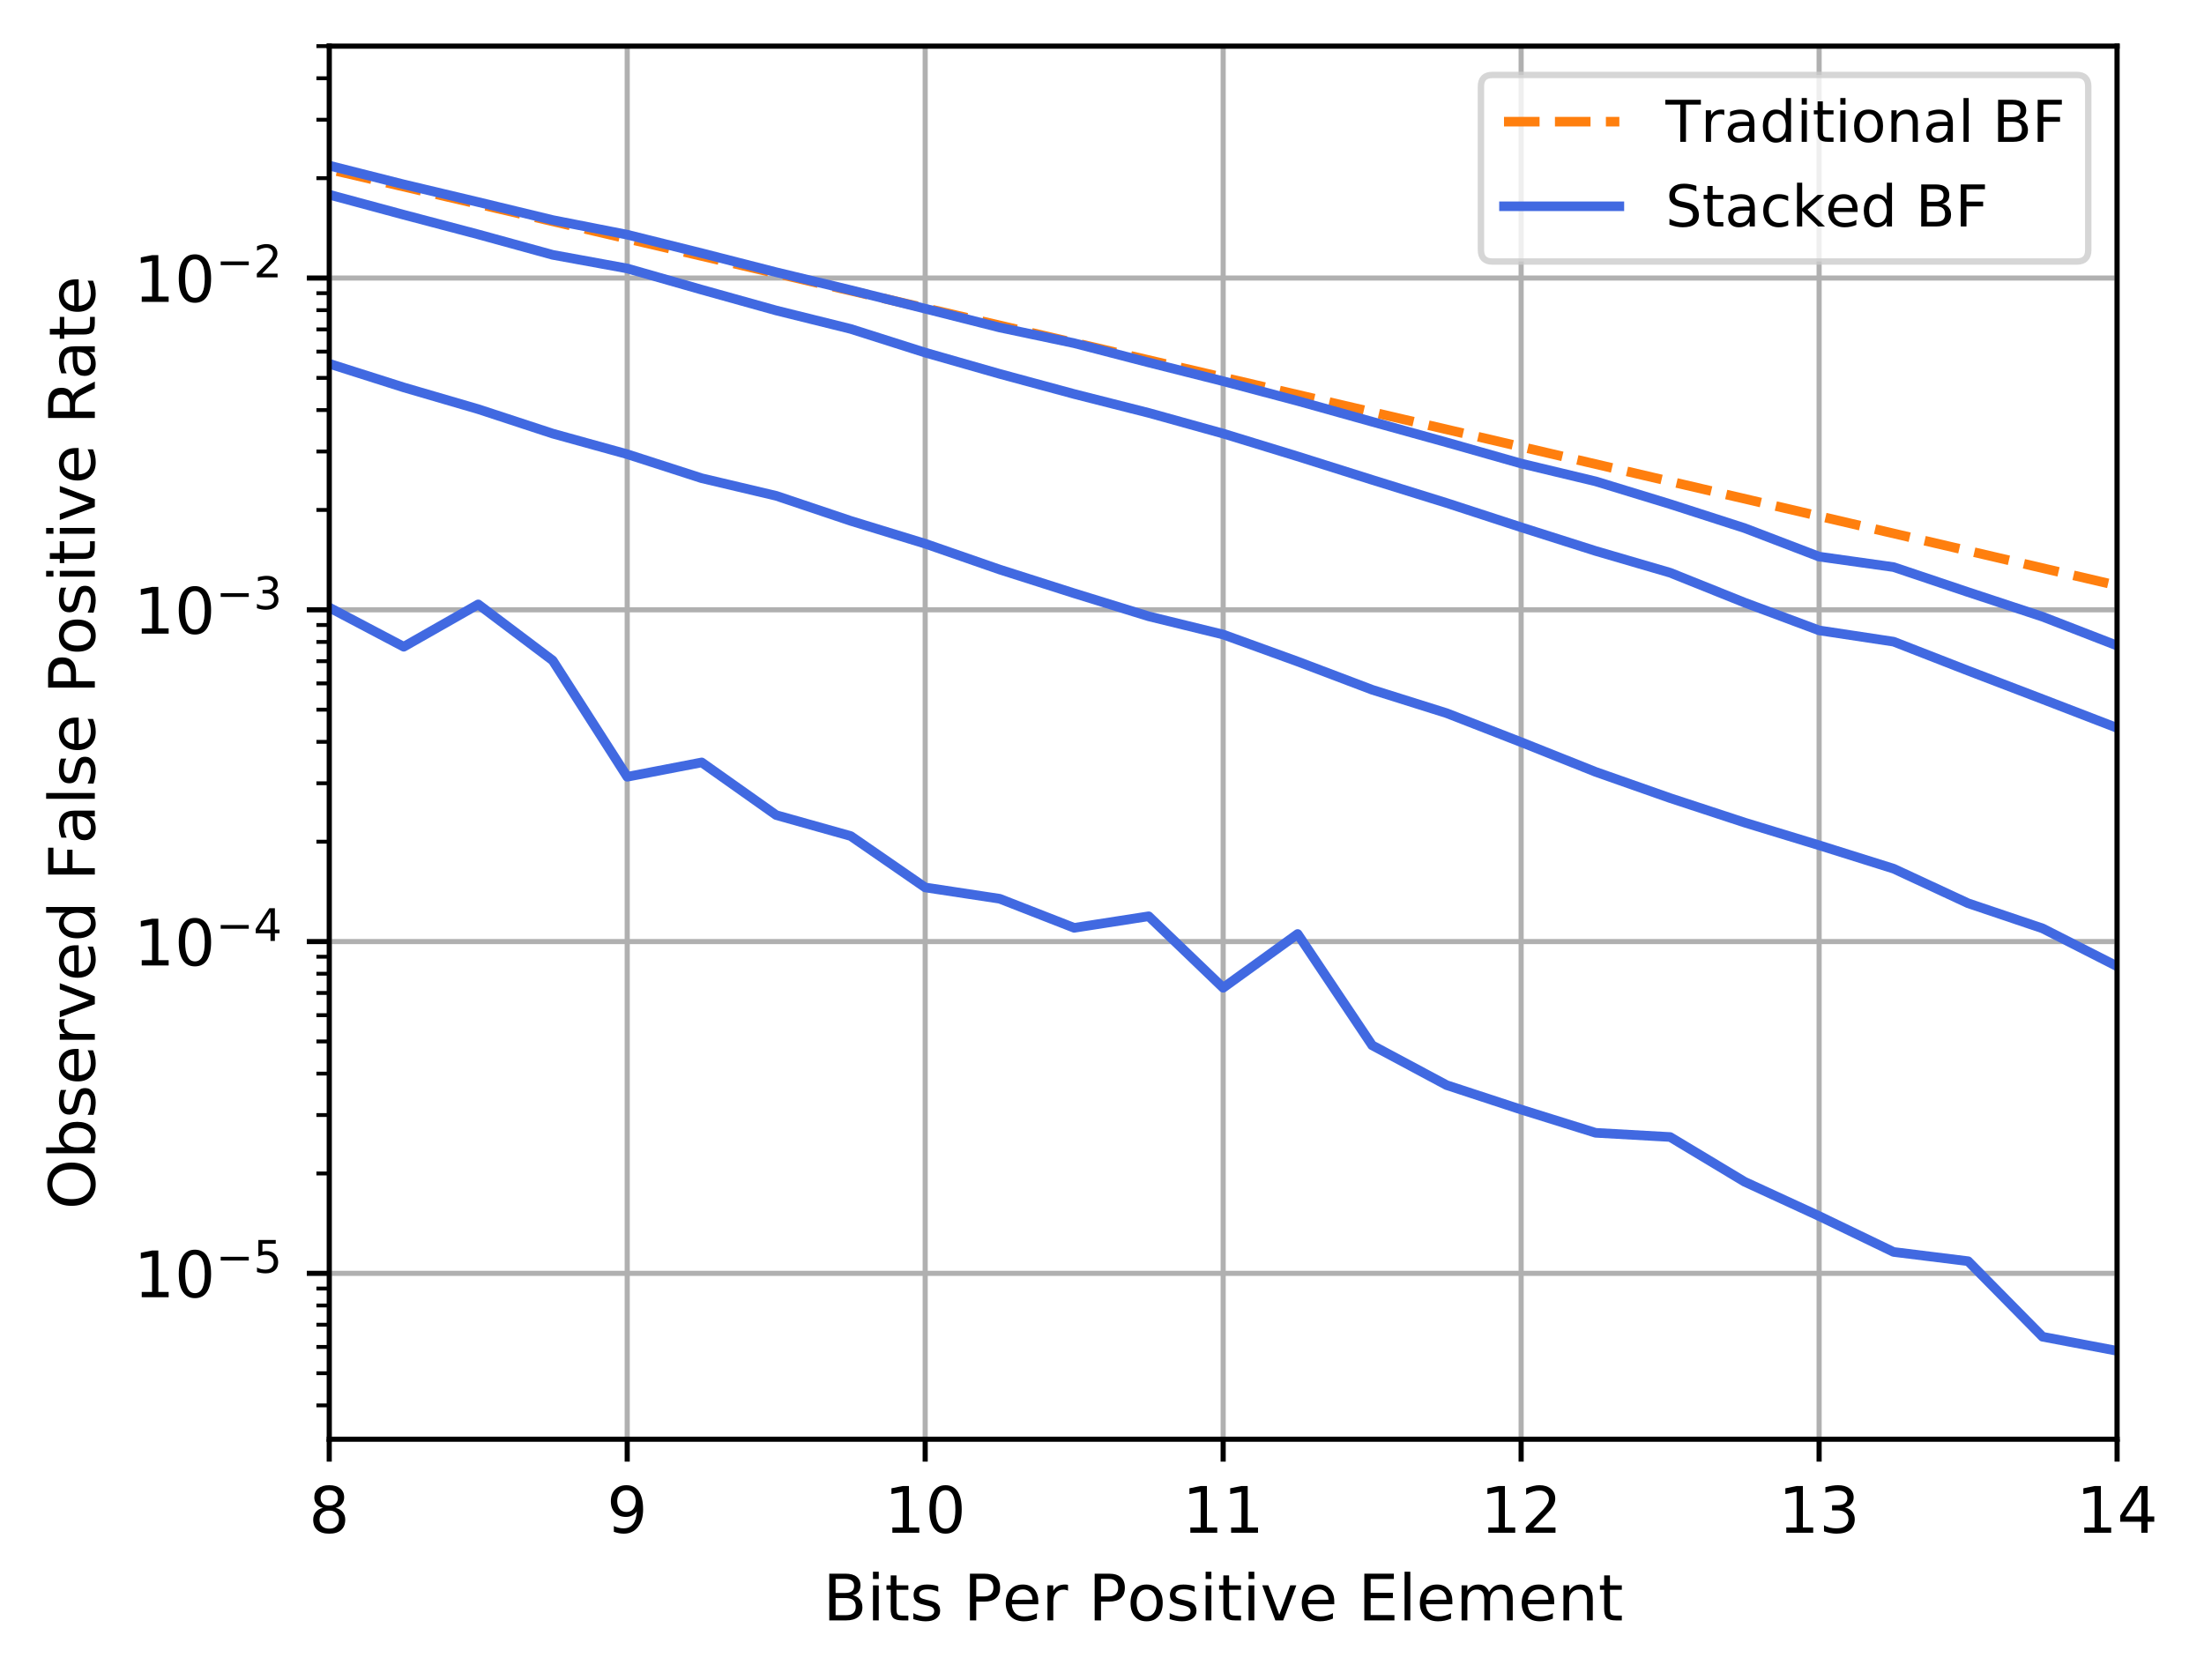 <?xml version="1.0" encoding="utf-8" standalone="no"?>
<!DOCTYPE svg PUBLIC "-//W3C//DTD SVG 1.1//EN"
        "http://www.w3.org/Graphics/SVG/1.1/DTD/svg11.dtd">
<!-- Created with matplotlib (https://matplotlib.org/) -->
<svg height="262.196pt" version="1.1" viewBox="0 0 343.941 262.196" width="343.941pt"
     xmlns="http://www.w3.org/2000/svg" xmlns:xlink="http://www.w3.org/1999/xlink">
    <defs>
        <style type="text/css">
            *{stroke-linecap:butt;stroke-linejoin:round;white-space:pre;}
        </style>
    </defs>
    <g id="figure_1">
        <g id="patch_1">
            <path d="M 0 262.196
L 343.941 262.196 
L 343.941 0 
L 0 0 
z
" style="fill:#ffffff;"/>
        </g>
        <g id="axes_1">
            <g id="patch_2">
                <path d="M 51.378 224.64
L 330.378 224.64 
L 330.378 7.2 
L 51.378 7.2 
z
" style="fill:#ffffff;"/>
            </g>
            <g id="matplotlib.axis_1">
                <g id="xtick_1">
                    <g id="line2d_1">
                        <path clip-path="url(#p9d27166b2a)" d="M 51.378 224.64
L 51.378 7.2 
" style="fill:none;stroke:#b0b0b0;stroke-linecap:square;stroke-width:0.8;"/>
                    </g>
                    <g id="line2d_2">
                        <defs>
                            <path d="M 0 0
L 0 3.5 
" id="m0e54e1bd30" style="stroke:#000000;stroke-width:0.8;"/>
                        </defs>
                        <g>
                            <use style="stroke:#000000;stroke-width:0.8;" x="51.378" xlink:href="#m0e54e1bd30"
                                 y="224.64"/>
                        </g>
                    </g>
                    <g id="text_1">
                        <!-- 8 -->
                        <defs>
                            <path d="M 31.781 34.625
Q 24.75 34.625 20.719 30.859 
Q 16.703 27.094 16.703 20.516 
Q 16.703 13.922 20.719 10.156 
Q 24.75 6.391 31.781 6.391 
Q 38.812 6.391 42.859 10.172 
Q 46.922 13.969 46.922 20.516 
Q 46.922 27.094 42.891 30.859 
Q 38.875 34.625 31.781 34.625 
z
M 21.922 38.812 
Q 15.578 40.375 12.031 44.719 
Q 8.5 49.078 8.5 55.328 
Q 8.5 64.062 14.719 69.141 
Q 20.953 74.219 31.781 74.219 
Q 42.672 74.219 48.875 69.141 
Q 55.078 64.062 55.078 55.328 
Q 55.078 49.078 51.531 44.719 
Q 48 40.375 41.703 38.812 
Q 48.828 37.156 52.797 32.312 
Q 56.781 27.484 56.781 20.516 
Q 56.781 9.906 50.312 4.234 
Q 43.844 -1.422 31.781 -1.422 
Q 19.734 -1.422 13.25 4.234 
Q 6.781 9.906 6.781 20.516 
Q 6.781 27.484 10.781 32.312 
Q 14.797 37.156 21.922 38.812 
z
M 18.312 54.391 
Q 18.312 48.734 21.844 45.562 
Q 25.391 42.391 31.781 42.391 
Q 38.141 42.391 41.719 45.562 
Q 45.312 48.734 45.312 54.391 
Q 45.312 60.062 41.719 63.234 
Q 38.141 66.406 31.781 66.406 
Q 25.391 66.406 21.844 63.234 
Q 18.312 60.062 18.312 54.391 
z
" id="DejaVuSans-56"/>
                        </defs>
                        <g transform="translate(48.197 239.238)scale(0.1 -0.1)">
                            <use xlink:href="#DejaVuSans-56"/>
                        </g>
                    </g>
                </g>
                <g id="xtick_2">
                    <g id="line2d_3">
                        <path clip-path="url(#p9d27166b2a)" d="M 97.878 224.64
L 97.878 7.2 
" style="fill:none;stroke:#b0b0b0;stroke-linecap:square;stroke-width:0.8;"/>
                    </g>
                    <g id="line2d_4">
                        <g>
                            <use style="stroke:#000000;stroke-width:0.8;" x="97.878" xlink:href="#m0e54e1bd30"
                                 y="224.64"/>
                        </g>
                    </g>
                    <g id="text_2">
                        <!-- 9 -->
                        <defs>
                            <path d="M 10.984 1.516
L 10.984 10.5 
Q 14.703 8.734 18.5 7.812 
Q 22.312 6.891 25.984 6.891 
Q 35.75 6.891 40.891 13.453 
Q 46.047 20.016 46.781 33.406 
Q 43.953 29.203 39.594 26.953 
Q 35.25 24.703 29.984 24.703 
Q 19.047 24.703 12.672 31.312 
Q 6.297 37.938 6.297 49.422 
Q 6.297 60.641 12.938 67.422 
Q 19.578 74.219 30.609 74.219 
Q 43.266 74.219 49.922 64.516 
Q 56.594 54.828 56.594 36.375 
Q 56.594 19.141 48.406 8.859 
Q 40.234 -1.422 26.422 -1.422 
Q 22.703 -1.422 18.891 -0.688 
Q 15.094 0.047 10.984 1.516 
z
M 30.609 32.422 
Q 37.25 32.422 41.125 36.953 
Q 45.016 41.5 45.016 49.422 
Q 45.016 57.281 41.125 61.844 
Q 37.25 66.406 30.609 66.406 
Q 23.969 66.406 20.094 61.844 
Q 16.219 57.281 16.219 49.422 
Q 16.219 41.5 20.094 36.953 
Q 23.969 32.422 30.609 32.422 
z
" id="DejaVuSans-57"/>
                        </defs>
                        <g transform="translate(94.697 239.238)scale(0.1 -0.1)">
                            <use xlink:href="#DejaVuSans-57"/>
                        </g>
                    </g>
                </g>
                <g id="xtick_3">
                    <g id="line2d_5">
                        <path clip-path="url(#p9d27166b2a)" d="M 144.378 224.64
L 144.378 7.2 
" style="fill:none;stroke:#b0b0b0;stroke-linecap:square;stroke-width:0.8;"/>
                    </g>
                    <g id="line2d_6">
                        <g>
                            <use style="stroke:#000000;stroke-width:0.8;" x="144.378" xlink:href="#m0e54e1bd30"
                                 y="224.64"/>
                        </g>
                    </g>
                    <g id="text_3">
                        <!-- 10 -->
                        <defs>
                            <path d="M 12.406 8.297
L 28.516 8.297 
L 28.516 63.922 
L 10.984 60.406 
L 10.984 69.391 
L 28.422 72.906 
L 38.281 72.906 
L 38.281 8.297 
L 54.391 8.297 
L 54.391 0 
L 12.406 0 
z
" id="DejaVuSans-49"/>
                            <path d="M 31.781 66.406
Q 24.172 66.406 20.328 58.906 
Q 16.5 51.422 16.5 36.375 
Q 16.5 21.391 20.328 13.891 
Q 24.172 6.391 31.781 6.391 
Q 39.453 6.391 43.281 13.891 
Q 47.125 21.391 47.125 36.375 
Q 47.125 51.422 43.281 58.906 
Q 39.453 66.406 31.781 66.406 
z
M 31.781 74.219 
Q 44.047 74.219 50.516 64.516 
Q 56.984 54.828 56.984 36.375 
Q 56.984 17.969 50.516 8.266 
Q 44.047 -1.422 31.781 -1.422 
Q 19.531 -1.422 13.062 8.266 
Q 6.594 17.969 6.594 36.375 
Q 6.594 54.828 13.062 64.516 
Q 19.531 74.219 31.781 74.219 
z
" id="DejaVuSans-48"/>
                        </defs>
                        <g transform="translate(138.016 239.238)scale(0.1 -0.1)">
                            <use xlink:href="#DejaVuSans-49"/>
                            <use x="63.623" xlink:href="#DejaVuSans-48"/>
                        </g>
                    </g>
                </g>
                <g id="xtick_4">
                    <g id="line2d_7">
                        <path clip-path="url(#p9d27166b2a)" d="M 190.878 224.64
L 190.878 7.2 
" style="fill:none;stroke:#b0b0b0;stroke-linecap:square;stroke-width:0.8;"/>
                    </g>
                    <g id="line2d_8">
                        <g>
                            <use style="stroke:#000000;stroke-width:0.8;" x="190.878" xlink:href="#m0e54e1bd30"
                                 y="224.64"/>
                        </g>
                    </g>
                    <g id="text_4">
                        <!-- 11 -->
                        <g transform="translate(184.516 239.238)scale(0.1 -0.1)">
                            <use xlink:href="#DejaVuSans-49"/>
                            <use x="63.623" xlink:href="#DejaVuSans-49"/>
                        </g>
                    </g>
                </g>
                <g id="xtick_5">
                    <g id="line2d_9">
                        <path clip-path="url(#p9d27166b2a)" d="M 237.378 224.64
L 237.378 7.2 
" style="fill:none;stroke:#b0b0b0;stroke-linecap:square;stroke-width:0.8;"/>
                    </g>
                    <g id="line2d_10">
                        <g>
                            <use style="stroke:#000000;stroke-width:0.8;" x="237.378" xlink:href="#m0e54e1bd30"
                                 y="224.64"/>
                        </g>
                    </g>
                    <g id="text_5">
                        <!-- 12 -->
                        <defs>
                            <path d="M 19.188 8.297
L 53.609 8.297 
L 53.609 0 
L 7.328 0 
L 7.328 8.297 
Q 12.938 14.109 22.625 23.891 
Q 32.328 33.688 34.812 36.531 
Q 39.547 41.844 41.422 45.531 
Q 43.312 49.219 43.312 52.781 
Q 43.312 58.594 39.234 62.25 
Q 35.156 65.922 28.609 65.922 
Q 23.969 65.922 18.812 64.312 
Q 13.672 62.703 7.812 59.422 
L 7.812 69.391 
Q 13.766 71.781 18.938 73 
Q 24.125 74.219 28.422 74.219 
Q 39.75 74.219 46.484 68.547 
Q 53.219 62.891 53.219 53.422 
Q 53.219 48.922 51.531 44.891 
Q 49.859 40.875 45.406 35.406 
Q 44.188 33.984 37.641 27.219 
Q 31.109 20.453 19.188 8.297 
z
" id="DejaVuSans-50"/>
                        </defs>
                        <g transform="translate(231.016 239.238)scale(0.1 -0.1)">
                            <use xlink:href="#DejaVuSans-49"/>
                            <use x="63.623" xlink:href="#DejaVuSans-50"/>
                        </g>
                    </g>
                </g>
                <g id="xtick_6">
                    <g id="line2d_11">
                        <path clip-path="url(#p9d27166b2a)" d="M 283.878 224.64
L 283.878 7.2 
" style="fill:none;stroke:#b0b0b0;stroke-linecap:square;stroke-width:0.8;"/>
                    </g>
                    <g id="line2d_12">
                        <g>
                            <use style="stroke:#000000;stroke-width:0.8;" x="283.878" xlink:href="#m0e54e1bd30"
                                 y="224.64"/>
                        </g>
                    </g>
                    <g id="text_6">
                        <!-- 13 -->
                        <defs>
                            <path d="M 40.578 39.312
Q 47.656 37.797 51.625 33 
Q 55.609 28.219 55.609 21.188 
Q 55.609 10.406 48.188 4.484 
Q 40.766 -1.422 27.094 -1.422 
Q 22.516 -1.422 17.656 -0.516 
Q 12.797 0.391 7.625 2.203 
L 7.625 11.719 
Q 11.719 9.328 16.594 8.109 
Q 21.484 6.891 26.812 6.891 
Q 36.078 6.891 40.938 10.547 
Q 45.797 14.203 45.797 21.188 
Q 45.797 27.641 41.281 31.266 
Q 36.766 34.906 28.719 34.906 
L 20.219 34.906 
L 20.219 43.016 
L 29.109 43.016 
Q 36.375 43.016 40.234 45.922 
Q 44.094 48.828 44.094 54.297 
Q 44.094 59.906 40.109 62.906 
Q 36.141 65.922 28.719 65.922 
Q 24.656 65.922 20.016 65.031 
Q 15.375 64.156 9.812 62.312 
L 9.812 71.094 
Q 15.438 72.656 20.344 73.438 
Q 25.25 74.219 29.594 74.219 
Q 40.828 74.219 47.359 69.109 
Q 53.906 64.016 53.906 55.328 
Q 53.906 49.266 50.438 45.094 
Q 46.969 40.922 40.578 39.312 
z
" id="DejaVuSans-51"/>
                        </defs>
                        <g transform="translate(277.516 239.238)scale(0.1 -0.1)">
                            <use xlink:href="#DejaVuSans-49"/>
                            <use x="63.623" xlink:href="#DejaVuSans-51"/>
                        </g>
                    </g>
                </g>
                <g id="xtick_7">
                    <g id="line2d_13">
                        <path clip-path="url(#p9d27166b2a)" d="M 330.378 224.64
L 330.378 7.2 
" style="fill:none;stroke:#b0b0b0;stroke-linecap:square;stroke-width:0.8;"/>
                    </g>
                    <g id="line2d_14">
                        <g>
                            <use style="stroke:#000000;stroke-width:0.8;" x="330.378" xlink:href="#m0e54e1bd30"
                                 y="224.64"/>
                        </g>
                    </g>
                    <g id="text_7">
                        <!-- 14 -->
                        <defs>
                            <path d="M 37.797 64.312
L 12.891 25.391 
L 37.797 25.391 
z
M 35.203 72.906 
L 47.609 72.906 
L 47.609 25.391 
L 58.016 25.391 
L 58.016 17.188 
L 47.609 17.188 
L 47.609 0 
L 37.797 0 
L 37.797 17.188 
L 4.891 17.188 
L 4.891 26.703 
z
" id="DejaVuSans-52"/>
                        </defs>
                        <g transform="translate(324.016 239.238)scale(0.1 -0.1)">
                            <use xlink:href="#DejaVuSans-49"/>
                            <use x="63.623" xlink:href="#DejaVuSans-52"/>
                        </g>
                    </g>
                </g>
                <g id="text_8">
                    <!-- Bits Per Positive Element -->
                    <defs>
                        <path d="M 19.672 34.812
L 19.672 8.109 
L 35.5 8.109 
Q 43.453 8.109 47.281 11.406 
Q 51.125 14.703 51.125 21.484 
Q 51.125 28.328 47.281 31.562 
Q 43.453 34.812 35.5 34.812 
z
M 19.672 64.797 
L 19.672 42.828 
L 34.281 42.828 
Q 41.5 42.828 45.031 45.531 
Q 48.578 48.25 48.578 53.812 
Q 48.578 59.328 45.031 62.062 
Q 41.5 64.797 34.281 64.797 
z
M 9.812 72.906 
L 35.016 72.906 
Q 46.297 72.906 52.391 68.219 
Q 58.5 63.531 58.5 54.891 
Q 58.5 48.188 55.375 44.234 
Q 52.25 40.281 46.188 39.312 
Q 53.469 37.75 57.5 32.781 
Q 61.531 27.828 61.531 20.406 
Q 61.531 10.641 54.891 5.312 
Q 48.25 0 35.984 0 
L 9.812 0 
z
" id="DejaVuSans-66"/>
                        <path d="M 9.422 54.688
L 18.406 54.688 
L 18.406 0 
L 9.422 0 
z
M 9.422 75.984 
L 18.406 75.984 
L 18.406 64.594 
L 9.422 64.594 
z
" id="DejaVuSans-105"/>
                        <path d="M 18.312 70.219
L 18.312 54.688 
L 36.812 54.688 
L 36.812 47.703 
L 18.312 47.703 
L 18.312 18.016 
Q 18.312 11.328 20.141 9.422 
Q 21.969 7.516 27.594 7.516 
L 36.812 7.516 
L 36.812 0 
L 27.594 0 
Q 17.188 0 13.234 3.875 
Q 9.281 7.766 9.281 18.016 
L 9.281 47.703 
L 2.688 47.703 
L 2.688 54.688 
L 9.281 54.688 
L 9.281 70.219 
z
" id="DejaVuSans-116"/>
                        <path d="M 44.281 53.078
L 44.281 44.578 
Q 40.484 46.531 36.375 47.5 
Q 32.281 48.484 27.875 48.484 
Q 21.188 48.484 17.844 46.438 
Q 14.5 44.391 14.5 40.281 
Q 14.5 37.156 16.891 35.375 
Q 19.281 33.594 26.516 31.984 
L 29.594 31.297 
Q 39.156 29.25 43.188 25.516 
Q 47.219 21.781 47.219 15.094 
Q 47.219 7.469 41.188 3.016 
Q 35.156 -1.422 24.609 -1.422 
Q 20.219 -1.422 15.453 -0.562 
Q 10.688 0.297 5.422 2 
L 5.422 11.281 
Q 10.406 8.688 15.234 7.391 
Q 20.062 6.109 24.812 6.109 
Q 31.156 6.109 34.562 8.281 
Q 37.984 10.453 37.984 14.406 
Q 37.984 18.062 35.516 20.016 
Q 33.062 21.969 24.703 23.781 
L 21.578 24.516 
Q 13.234 26.266 9.516 29.906 
Q 5.812 33.547 5.812 39.891 
Q 5.812 47.609 11.281 51.797 
Q 16.75 56 26.812 56 
Q 31.781 56 36.172 55.266 
Q 40.578 54.547 44.281 53.078 
z
" id="DejaVuSans-115"/>
                        <path id="DejaVuSans-32"/>
                        <path d="M 19.672 64.797
L 19.672 37.406 
L 32.078 37.406 
Q 38.969 37.406 42.719 40.969 
Q 46.484 44.531 46.484 51.125 
Q 46.484 57.672 42.719 61.234 
Q 38.969 64.797 32.078 64.797 
z
M 9.812 72.906 
L 32.078 72.906 
Q 44.344 72.906 50.609 67.359 
Q 56.891 61.812 56.891 51.125 
Q 56.891 40.328 50.609 34.812 
Q 44.344 29.297 32.078 29.297 
L 19.672 29.297 
L 19.672 0 
L 9.812 0 
z
" id="DejaVuSans-80"/>
                        <path d="M 56.203 29.594
L 56.203 25.203 
L 14.891 25.203 
Q 15.484 15.922 20.484 11.062 
Q 25.484 6.203 34.422 6.203 
Q 39.594 6.203 44.453 7.469 
Q 49.312 8.734 54.109 11.281 
L 54.109 2.781 
Q 49.266 0.734 44.188 -0.344 
Q 39.109 -1.422 33.891 -1.422 
Q 20.797 -1.422 13.156 6.188 
Q 5.516 13.812 5.516 26.812 
Q 5.516 40.234 12.766 48.109 
Q 20.016 56 32.328 56 
Q 43.359 56 49.781 48.891 
Q 56.203 41.797 56.203 29.594 
z
M 47.219 32.234 
Q 47.125 39.594 43.094 43.984 
Q 39.062 48.391 32.422 48.391 
Q 24.906 48.391 20.391 44.141 
Q 15.875 39.891 15.188 32.172 
z
" id="DejaVuSans-101"/>
                        <path d="M 41.109 46.297
Q 39.594 47.172 37.812 47.578 
Q 36.031 48 33.891 48 
Q 26.266 48 22.188 43.047 
Q 18.109 38.094 18.109 28.812 
L 18.109 0 
L 9.078 0 
L 9.078 54.688 
L 18.109 54.688 
L 18.109 46.188 
Q 20.953 51.172 25.484 53.578 
Q 30.031 56 36.531 56 
Q 37.453 56 38.578 55.875 
Q 39.703 55.766 41.062 55.516 
z
" id="DejaVuSans-114"/>
                        <path d="M 30.609 48.391
Q 23.391 48.391 19.188 42.75 
Q 14.984 37.109 14.984 27.297 
Q 14.984 17.484 19.156 11.844 
Q 23.344 6.203 30.609 6.203 
Q 37.797 6.203 41.984 11.859 
Q 46.188 17.531 46.188 27.297 
Q 46.188 37.016 41.984 42.703 
Q 37.797 48.391 30.609 48.391 
z
M 30.609 56 
Q 42.328 56 49.016 48.375 
Q 55.719 40.766 55.719 27.297 
Q 55.719 13.875 49.016 6.219 
Q 42.328 -1.422 30.609 -1.422 
Q 18.844 -1.422 12.172 6.219 
Q 5.516 13.875 5.516 27.297 
Q 5.516 40.766 12.172 48.375 
Q 18.844 56 30.609 56 
z
" id="DejaVuSans-111"/>
                        <path d="M 2.984 54.688
L 12.5 54.688 
L 29.594 8.797 
L 46.688 54.688 
L 56.203 54.688 
L 35.688 0 
L 23.484 0 
z
" id="DejaVuSans-118"/>
                        <path d="M 9.812 72.906
L 55.906 72.906 
L 55.906 64.594 
L 19.672 64.594 
L 19.672 43.016 
L 54.391 43.016 
L 54.391 34.719 
L 19.672 34.719 
L 19.672 8.297 
L 56.781 8.297 
L 56.781 0 
L 9.812 0 
z
" id="DejaVuSans-69"/>
                        <path d="M 9.422 75.984
L 18.406 75.984 
L 18.406 0 
L 9.422 0 
z
" id="DejaVuSans-108"/>
                        <path d="M 52 44.188
Q 55.375 50.25 60.062 53.125 
Q 64.75 56 71.094 56 
Q 79.641 56 84.281 50.016 
Q 88.922 44.047 88.922 33.016 
L 88.922 0 
L 79.891 0 
L 79.891 32.719 
Q 79.891 40.578 77.094 44.375 
Q 74.312 48.188 68.609 48.188 
Q 61.625 48.188 57.562 43.547 
Q 53.516 38.922 53.516 30.906 
L 53.516 0 
L 44.484 0 
L 44.484 32.719 
Q 44.484 40.625 41.703 44.406 
Q 38.922 48.188 33.109 48.188 
Q 26.219 48.188 22.156 43.531 
Q 18.109 38.875 18.109 30.906 
L 18.109 0 
L 9.078 0 
L 9.078 54.688 
L 18.109 54.688 
L 18.109 46.188 
Q 21.188 51.219 25.484 53.609 
Q 29.781 56 35.688 56 
Q 41.656 56 45.828 52.969 
Q 50 49.953 52 44.188 
z
" id="DejaVuSans-109"/>
                        <path d="M 54.891 33.016
L 54.891 0 
L 45.906 0 
L 45.906 32.719 
Q 45.906 40.484 42.875 44.328 
Q 39.844 48.188 33.797 48.188 
Q 26.516 48.188 22.312 43.547 
Q 18.109 38.922 18.109 30.906 
L 18.109 0 
L 9.078 0 
L 9.078 54.688 
L 18.109 54.688 
L 18.109 46.188 
Q 21.344 51.125 25.703 53.562 
Q 30.078 56 35.797 56 
Q 45.219 56 50.047 50.172 
Q 54.891 44.344 54.891 33.016 
z
" id="DejaVuSans-110"/>
                    </defs>
                    <g transform="translate(128.43 252.917)scale(0.1 -0.1)">
                        <use xlink:href="#DejaVuSans-66"/>
                        <use x="68.604" xlink:href="#DejaVuSans-105"/>
                        <use x="96.387" xlink:href="#DejaVuSans-116"/>
                        <use x="135.596" xlink:href="#DejaVuSans-115"/>
                        <use x="187.695" xlink:href="#DejaVuSans-32"/>
                        <use x="219.482" xlink:href="#DejaVuSans-80"/>
                        <use x="279.738" xlink:href="#DejaVuSans-101"/>
                        <use x="341.262" xlink:href="#DejaVuSans-114"/>
                        <use x="382.375" xlink:href="#DejaVuSans-32"/>
                        <use x="414.162" xlink:href="#DejaVuSans-80"/>
                        <use x="474.418" xlink:href="#DejaVuSans-111"/>
                        <use x="535.6" xlink:href="#DejaVuSans-115"/>
                        <use x="587.699" xlink:href="#DejaVuSans-105"/>
                        <use x="615.482" xlink:href="#DejaVuSans-116"/>
                        <use x="654.691" xlink:href="#DejaVuSans-105"/>
                        <use x="682.475" xlink:href="#DejaVuSans-118"/>
                        <use x="741.654" xlink:href="#DejaVuSans-101"/>
                        <use x="803.178" xlink:href="#DejaVuSans-32"/>
                        <use x="834.965" xlink:href="#DejaVuSans-69"/>
                        <use x="898.148" xlink:href="#DejaVuSans-108"/>
                        <use x="925.932" xlink:href="#DejaVuSans-101"/>
                        <use x="987.455" xlink:href="#DejaVuSans-109"/>
                        <use x="1084.867" xlink:href="#DejaVuSans-101"/>
                        <use x="1146.391" xlink:href="#DejaVuSans-110"/>
                        <use x="1209.77" xlink:href="#DejaVuSans-116"/>
                    </g>
                </g>
            </g>
            <g id="matplotlib.axis_2">
                <g id="ytick_1">
                    <g id="line2d_15">
                        <path clip-path="url(#p9d27166b2a)" d="M 51.378 198.748
L 330.378 198.748 
" style="fill:none;stroke:#b0b0b0;stroke-linecap:square;stroke-width:0.8;"/>
                    </g>
                    <g id="line2d_16">
                        <defs>
                            <path d="M 0 0
L -3.5 0 
" id="mcd6630081f" style="stroke:#000000;stroke-width:0.8;"/>
                        </defs>
                        <g>
                            <use style="stroke:#000000;stroke-width:0.8;" x="51.378" xlink:href="#mcd6630081f"
                                 y="198.748"/>
                        </g>
                    </g>
                    <g id="text_9">
                        <!-- $\mathdefault{10^{-5}}$ -->
                        <defs>
                            <path d="M 10.594 35.5
L 73.188 35.5 
L 73.188 27.203 
L 10.594 27.203 
z
" id="DejaVuSans-8722"/>
                            <path d="M 10.797 72.906
L 49.516 72.906 
L 49.516 64.594 
L 19.828 64.594 
L 19.828 46.734 
Q 21.969 47.469 24.109 47.828 
Q 26.266 48.188 28.422 48.188 
Q 40.625 48.188 47.75 41.5 
Q 54.891 34.812 54.891 23.391 
Q 54.891 11.625 47.562 5.094 
Q 40.234 -1.422 26.906 -1.422 
Q 22.312 -1.422 17.547 -0.641 
Q 12.797 0.141 7.719 1.703 
L 7.719 11.625 
Q 12.109 9.234 16.797 8.062 
Q 21.484 6.891 26.703 6.891 
Q 35.156 6.891 40.078 11.328 
Q 45.016 15.766 45.016 23.391 
Q 45.016 31 40.078 35.438 
Q 35.156 39.891 26.703 39.891 
Q 22.75 39.891 18.812 39.016 
Q 14.891 38.141 10.797 36.281 
z
" id="DejaVuSans-53"/>
                        </defs>
                        <g transform="translate(20.878 202.547)scale(0.1 -0.1)">
                            <use transform="translate(0 0.684)" xlink:href="#DejaVuSans-49"/>
                            <use transform="translate(63.623 0.684)" xlink:href="#DejaVuSans-48"/>
                            <use transform="translate(128.203 38.966)scale(0.7)" xlink:href="#DejaVuSans-8722"/>
                            <use transform="translate(186.855 38.966)scale(0.7)" xlink:href="#DejaVuSans-53"/>
                        </g>
                    </g>
                </g>
                <g id="ytick_2">
                    <g id="line2d_17">
                        <path clip-path="url(#p9d27166b2a)" d="M 51.378 146.964
L 330.378 146.964 
" style="fill:none;stroke:#b0b0b0;stroke-linecap:square;stroke-width:0.8;"/>
                    </g>
                    <g id="line2d_18">
                        <g>
                            <use style="stroke:#000000;stroke-width:0.8;" x="51.378" xlink:href="#mcd6630081f"
                                 y="146.964"/>
                        </g>
                    </g>
                    <g id="text_10">
                        <!-- $\mathdefault{10^{-4}}$ -->
                        <g transform="translate(20.878 150.763)scale(0.1 -0.1)">
                            <use transform="translate(0 0.684)" xlink:href="#DejaVuSans-49"/>
                            <use transform="translate(63.623 0.684)" xlink:href="#DejaVuSans-48"/>
                            <use transform="translate(128.203 38.966)scale(0.7)" xlink:href="#DejaVuSans-8722"/>
                            <use transform="translate(186.855 38.966)scale(0.7)" xlink:href="#DejaVuSans-52"/>
                        </g>
                    </g>
                </g>
                <g id="ytick_3">
                    <g id="line2d_19">
                        <path clip-path="url(#p9d27166b2a)" d="M 51.378 95.18
L 330.378 95.18 
" style="fill:none;stroke:#b0b0b0;stroke-linecap:square;stroke-width:0.8;"/>
                    </g>
                    <g id="line2d_20">
                        <g>
                            <use style="stroke:#000000;stroke-width:0.8;" x="51.378" xlink:href="#mcd6630081f"
                                 y="95.18"/>
                        </g>
                    </g>
                    <g id="text_11">
                        <!-- $\mathdefault{10^{-3}}$ -->
                        <g transform="translate(20.878 98.979)scale(0.1 -0.1)">
                            <use transform="translate(0 0.766)" xlink:href="#DejaVuSans-49"/>
                            <use transform="translate(63.623 0.766)" xlink:href="#DejaVuSans-48"/>
                            <use transform="translate(128.203 39.047)scale(0.7)" xlink:href="#DejaVuSans-8722"/>
                            <use transform="translate(186.855 39.047)scale(0.7)" xlink:href="#DejaVuSans-51"/>
                        </g>
                    </g>
                </g>
                <g id="ytick_4">
                    <g id="line2d_21">
                        <path clip-path="url(#p9d27166b2a)" d="M 51.378 43.396
L 330.378 43.396 
" style="fill:none;stroke:#b0b0b0;stroke-linecap:square;stroke-width:0.8;"/>
                    </g>
                    <g id="line2d_22">
                        <g>
                            <use style="stroke:#000000;stroke-width:0.8;" x="51.378" xlink:href="#mcd6630081f"
                                 y="43.396"/>
                        </g>
                    </g>
                    <g id="text_12">
                        <!-- $\mathdefault{10^{-2}}$ -->
                        <g transform="translate(20.878 47.195)scale(0.1 -0.1)">
                            <use transform="translate(0 0.766)" xlink:href="#DejaVuSans-49"/>
                            <use transform="translate(63.623 0.766)" xlink:href="#DejaVuSans-48"/>
                            <use transform="translate(128.203 39.047)scale(0.7)" xlink:href="#DejaVuSans-8722"/>
                            <use transform="translate(186.855 39.047)scale(0.7)" xlink:href="#DejaVuSans-50"/>
                        </g>
                    </g>
                </g>
                <g id="ytick_5">
                    <g id="line2d_23">
                        <defs>
                            <path d="M 0 0
L -2 0 
" id="m788e3d7ce1" style="stroke:#000000;stroke-width:0.6;"/>
                        </defs>
                        <g>
                            <use style="stroke:#000000;stroke-width:0.6;" x="51.378" xlink:href="#m788e3d7ce1"
                                 y="219.355"/>
                        </g>
                    </g>
                </g>
                <g id="ytick_6">
                    <g id="line2d_24">
                        <g>
                            <use style="stroke:#000000;stroke-width:0.6;" x="51.378" xlink:href="#m788e3d7ce1"
                                 y="214.337"/>
                        </g>
                    </g>
                </g>
                <g id="ytick_7">
                    <g id="line2d_25">
                        <g>
                            <use style="stroke:#000000;stroke-width:0.6;" x="51.378" xlink:href="#m788e3d7ce1"
                                 y="210.236"/>
                        </g>
                    </g>
                </g>
                <g id="ytick_8">
                    <g id="line2d_26">
                        <g>
                            <use style="stroke:#000000;stroke-width:0.6;" x="51.378" xlink:href="#m788e3d7ce1"
                                 y="206.769"/>
                        </g>
                    </g>
                </g>
                <g id="ytick_9">
                    <g id="line2d_27">
                        <g>
                            <use style="stroke:#000000;stroke-width:0.6;" x="51.378" xlink:href="#m788e3d7ce1"
                                 y="203.766"/>
                        </g>
                    </g>
                </g>
                <g id="ytick_10">
                    <g id="line2d_28">
                        <g>
                            <use style="stroke:#000000;stroke-width:0.6;" x="51.378" xlink:href="#m788e3d7ce1"
                                 y="201.117"/>
                        </g>
                    </g>
                </g>
                <g id="ytick_11">
                    <g id="line2d_29">
                        <g>
                            <use style="stroke:#000000;stroke-width:0.6;" x="51.378" xlink:href="#m788e3d7ce1"
                                 y="183.159"/>
                        </g>
                    </g>
                </g>
                <g id="ytick_12">
                    <g id="line2d_30">
                        <g>
                            <use style="stroke:#000000;stroke-width:0.6;" x="51.378" xlink:href="#m788e3d7ce1"
                                 y="174.041"/>
                        </g>
                    </g>
                </g>
                <g id="ytick_13">
                    <g id="line2d_31">
                        <g>
                            <use style="stroke:#000000;stroke-width:0.6;" x="51.378" xlink:href="#m788e3d7ce1"
                                 y="167.571"/>
                        </g>
                    </g>
                </g>
                <g id="ytick_14">
                    <g id="line2d_32">
                        <g>
                            <use style="stroke:#000000;stroke-width:0.6;" x="51.378" xlink:href="#m788e3d7ce1"
                                 y="162.552"/>
                        </g>
                    </g>
                </g>
                <g id="ytick_15">
                    <g id="line2d_33">
                        <g>
                            <use style="stroke:#000000;stroke-width:0.6;" x="51.378" xlink:href="#m788e3d7ce1"
                                 y="158.452"/>
                        </g>
                    </g>
                </g>
                <g id="ytick_16">
                    <g id="line2d_34">
                        <g>
                            <use style="stroke:#000000;stroke-width:0.6;" x="51.378" xlink:href="#m788e3d7ce1"
                                 y="154.985"/>
                        </g>
                    </g>
                </g>
                <g id="ytick_17">
                    <g id="line2d_35">
                        <g>
                            <use style="stroke:#000000;stroke-width:0.6;" x="51.378" xlink:href="#m788e3d7ce1"
                                 y="151.982"/>
                        </g>
                    </g>
                </g>
                <g id="ytick_18">
                    <g id="line2d_36">
                        <g>
                            <use style="stroke:#000000;stroke-width:0.6;" x="51.378" xlink:href="#m788e3d7ce1"
                                 y="149.333"/>
                        </g>
                    </g>
                </g>
                <g id="ytick_19">
                    <g id="line2d_37">
                        <g>
                            <use style="stroke:#000000;stroke-width:0.6;" x="51.378" xlink:href="#m788e3d7ce1"
                                 y="131.375"/>
                        </g>
                    </g>
                </g>
                <g id="ytick_20">
                    <g id="line2d_38">
                        <g>
                            <use style="stroke:#000000;stroke-width:0.6;" x="51.378" xlink:href="#m788e3d7ce1"
                                 y="122.257"/>
                        </g>
                    </g>
                </g>
                <g id="ytick_21">
                    <g id="line2d_39">
                        <g>
                            <use style="stroke:#000000;stroke-width:0.6;" x="51.378" xlink:href="#m788e3d7ce1"
                                 y="115.787"/>
                        </g>
                    </g>
                </g>
                <g id="ytick_22">
                    <g id="line2d_40">
                        <g>
                            <use style="stroke:#000000;stroke-width:0.6;" x="51.378" xlink:href="#m788e3d7ce1"
                                 y="110.768"/>
                        </g>
                    </g>
                </g>
                <g id="ytick_23">
                    <g id="line2d_41">
                        <g>
                            <use style="stroke:#000000;stroke-width:0.6;" x="51.378" xlink:href="#m788e3d7ce1"
                                 y="106.668"/>
                        </g>
                    </g>
                </g>
                <g id="ytick_24">
                    <g id="line2d_42">
                        <g>
                            <use style="stroke:#000000;stroke-width:0.6;" x="51.378" xlink:href="#m788e3d7ce1"
                                 y="103.201"/>
                        </g>
                    </g>
                </g>
                <g id="ytick_25">
                    <g id="line2d_43">
                        <g>
                            <use style="stroke:#000000;stroke-width:0.6;" x="51.378" xlink:href="#m788e3d7ce1"
                                 y="100.198"/>
                        </g>
                    </g>
                </g>
                <g id="ytick_26">
                    <g id="line2d_44">
                        <g>
                            <use style="stroke:#000000;stroke-width:0.6;" x="51.378" xlink:href="#m788e3d7ce1"
                                 y="97.549"/>
                        </g>
                    </g>
                </g>
                <g id="ytick_27">
                    <g id="line2d_45">
                        <g>
                            <use style="stroke:#000000;stroke-width:0.6;" x="51.378" xlink:href="#m788e3d7ce1"
                                 y="79.591"/>
                        </g>
                    </g>
                </g>
                <g id="ytick_28">
                    <g id="line2d_46">
                        <g>
                            <use style="stroke:#000000;stroke-width:0.6;" x="51.378" xlink:href="#m788e3d7ce1"
                                 y="70.472"/>
                        </g>
                    </g>
                </g>
                <g id="ytick_29">
                    <g id="line2d_47">
                        <g>
                            <use style="stroke:#000000;stroke-width:0.6;" x="51.378" xlink:href="#m788e3d7ce1"
                                 y="64.003"/>
                        </g>
                    </g>
                </g>
                <g id="ytick_30">
                    <g id="line2d_48">
                        <g>
                            <use style="stroke:#000000;stroke-width:0.6;" x="51.378" xlink:href="#m788e3d7ce1"
                                 y="58.984"/>
                        </g>
                    </g>
                </g>
                <g id="ytick_31">
                    <g id="line2d_49">
                        <g>
                            <use style="stroke:#000000;stroke-width:0.6;" x="51.378" xlink:href="#m788e3d7ce1"
                                 y="54.884"/>
                        </g>
                    </g>
                </g>
                <g id="ytick_32">
                    <g id="line2d_50">
                        <g>
                            <use style="stroke:#000000;stroke-width:0.6;" x="51.378" xlink:href="#m788e3d7ce1"
                                 y="51.417"/>
                        </g>
                    </g>
                </g>
                <g id="ytick_33">
                    <g id="line2d_51">
                        <g>
                            <use style="stroke:#000000;stroke-width:0.6;" x="51.378" xlink:href="#m788e3d7ce1"
                                 y="48.414"/>
                        </g>
                    </g>
                </g>
                <g id="ytick_34">
                    <g id="line2d_52">
                        <g>
                            <use style="stroke:#000000;stroke-width:0.6;" x="51.378" xlink:href="#m788e3d7ce1"
                                 y="45.765"/>
                        </g>
                    </g>
                </g>
                <g id="ytick_35">
                    <g id="line2d_53">
                        <g>
                            <use style="stroke:#000000;stroke-width:0.6;" x="51.378" xlink:href="#m788e3d7ce1"
                                 y="27.807"/>
                        </g>
                    </g>
                </g>
                <g id="ytick_36">
                    <g id="line2d_54">
                        <g>
                            <use style="stroke:#000000;stroke-width:0.6;" x="51.378" xlink:href="#m788e3d7ce1"
                                 y="18.688"/>
                        </g>
                    </g>
                </g>
                <g id="ytick_37">
                    <g id="line2d_55">
                        <g>
                            <use style="stroke:#000000;stroke-width:0.6;" x="51.378" xlink:href="#m788e3d7ce1"
                                 y="12.218"/>
                        </g>
                    </g>
                </g>
                <g id="ytick_38">
                    <g id="line2d_56">
                        <g>
                            <use style="stroke:#000000;stroke-width:0.6;" x="51.378" xlink:href="#m788e3d7ce1"
                                 y="7.2"/>
                        </g>
                    </g>
                </g>
                <g id="text_13">
                    <!-- Observed False Positive Rate -->
                    <defs>
                        <path d="M 39.406 66.219
Q 28.656 66.219 22.328 58.203 
Q 16.016 50.203 16.016 36.375 
Q 16.016 22.609 22.328 14.594 
Q 28.656 6.594 39.406 6.594 
Q 50.141 6.594 56.422 14.594 
Q 62.703 22.609 62.703 36.375 
Q 62.703 50.203 56.422 58.203 
Q 50.141 66.219 39.406 66.219 
z
M 39.406 74.219 
Q 54.734 74.219 63.906 63.938 
Q 73.094 53.656 73.094 36.375 
Q 73.094 19.141 63.906 8.859 
Q 54.734 -1.422 39.406 -1.422 
Q 24.031 -1.422 14.812 8.828 
Q 5.609 19.094 5.609 36.375 
Q 5.609 53.656 14.812 63.938 
Q 24.031 74.219 39.406 74.219 
z
" id="DejaVuSans-79"/>
                        <path d="M 48.688 27.297
Q 48.688 37.203 44.609 42.844 
Q 40.531 48.484 33.406 48.484 
Q 26.266 48.484 22.188 42.844 
Q 18.109 37.203 18.109 27.297 
Q 18.109 17.391 22.188 11.75 
Q 26.266 6.109 33.406 6.109 
Q 40.531 6.109 44.609 11.75 
Q 48.688 17.391 48.688 27.297 
z
M 18.109 46.391 
Q 20.953 51.266 25.266 53.625 
Q 29.594 56 35.594 56 
Q 45.562 56 51.781 48.094 
Q 58.016 40.188 58.016 27.297 
Q 58.016 14.406 51.781 6.484 
Q 45.562 -1.422 35.594 -1.422 
Q 29.594 -1.422 25.266 0.953 
Q 20.953 3.328 18.109 8.203 
L 18.109 0 
L 9.078 0 
L 9.078 75.984 
L 18.109 75.984 
z
" id="DejaVuSans-98"/>
                        <path d="M 45.406 46.391
L 45.406 75.984 
L 54.391 75.984 
L 54.391 0 
L 45.406 0 
L 45.406 8.203 
Q 42.578 3.328 38.25 0.953 
Q 33.938 -1.422 27.875 -1.422 
Q 17.969 -1.422 11.734 6.484 
Q 5.516 14.406 5.516 27.297 
Q 5.516 40.188 11.734 48.094 
Q 17.969 56 27.875 56 
Q 33.938 56 38.25 53.625 
Q 42.578 51.266 45.406 46.391 
z
M 14.797 27.297 
Q 14.797 17.391 18.875 11.75 
Q 22.953 6.109 30.078 6.109 
Q 37.203 6.109 41.297 11.75 
Q 45.406 17.391 45.406 27.297 
Q 45.406 37.203 41.297 42.844 
Q 37.203 48.484 30.078 48.484 
Q 22.953 48.484 18.875 42.844 
Q 14.797 37.203 14.797 27.297 
z
" id="DejaVuSans-100"/>
                        <path d="M 9.812 72.906
L 51.703 72.906 
L 51.703 64.594 
L 19.672 64.594 
L 19.672 43.109 
L 48.578 43.109 
L 48.578 34.812 
L 19.672 34.812 
L 19.672 0 
L 9.812 0 
z
" id="DejaVuSans-70"/>
                        <path d="M 34.281 27.484
Q 23.391 27.484 19.188 25 
Q 14.984 22.516 14.984 16.5 
Q 14.984 11.719 18.141 8.906 
Q 21.297 6.109 26.703 6.109 
Q 34.188 6.109 38.703 11.406 
Q 43.219 16.703 43.219 25.484 
L 43.219 27.484 
z
M 52.203 31.203 
L 52.203 0 
L 43.219 0 
L 43.219 8.297 
Q 40.141 3.328 35.547 0.953 
Q 30.953 -1.422 24.312 -1.422 
Q 15.922 -1.422 10.953 3.297 
Q 6 8.016 6 15.922 
Q 6 25.141 12.172 29.828 
Q 18.359 34.516 30.609 34.516 
L 43.219 34.516 
L 43.219 35.406 
Q 43.219 41.609 39.141 45 
Q 35.062 48.391 27.688 48.391 
Q 23 48.391 18.547 47.266 
Q 14.109 46.141 10.016 43.891 
L 10.016 52.203 
Q 14.938 54.109 19.578 55.047 
Q 24.219 56 28.609 56 
Q 40.484 56 46.344 49.844 
Q 52.203 43.703 52.203 31.203 
z
" id="DejaVuSans-97"/>
                        <path d="M 44.391 34.188
Q 47.562 33.109 50.562 29.594 
Q 53.562 26.078 56.594 19.922 
L 66.609 0 
L 56 0 
L 46.688 18.703 
Q 43.062 26.031 39.672 28.422 
Q 36.281 30.812 30.422 30.812 
L 19.672 30.812 
L 19.672 0 
L 9.812 0 
L 9.812 72.906 
L 32.078 72.906 
Q 44.578 72.906 50.734 67.672 
Q 56.891 62.453 56.891 51.906 
Q 56.891 45.016 53.688 40.469 
Q 50.484 35.938 44.391 34.188 
z
M 19.672 64.797 
L 19.672 38.922 
L 32.078 38.922 
Q 39.203 38.922 42.844 42.219 
Q 46.484 45.516 46.484 51.906 
Q 46.484 58.297 42.844 61.547 
Q 39.203 64.797 32.078 64.797 
z
" id="DejaVuSans-82"/>
                    </defs>
                    <g transform="translate(14.798 188.772)rotate(-90)scale(0.1 -0.1)">
                        <use xlink:href="#DejaVuSans-79"/>
                        <use x="78.711" xlink:href="#DejaVuSans-98"/>
                        <use x="142.188" xlink:href="#DejaVuSans-115"/>
                        <use x="194.287" xlink:href="#DejaVuSans-101"/>
                        <use x="255.811" xlink:href="#DejaVuSans-114"/>
                        <use x="296.924" xlink:href="#DejaVuSans-118"/>
                        <use x="356.104" xlink:href="#DejaVuSans-101"/>
                        <use x="417.627" xlink:href="#DejaVuSans-100"/>
                        <use x="481.104" xlink:href="#DejaVuSans-32"/>
                        <use x="512.891" xlink:href="#DejaVuSans-70"/>
                        <use x="570.27" xlink:href="#DejaVuSans-97"/>
                        <use x="631.549" xlink:href="#DejaVuSans-108"/>
                        <use x="659.332" xlink:href="#DejaVuSans-115"/>
                        <use x="711.432" xlink:href="#DejaVuSans-101"/>
                        <use x="772.955" xlink:href="#DejaVuSans-32"/>
                        <use x="804.742" xlink:href="#DejaVuSans-80"/>
                        <use x="864.998" xlink:href="#DejaVuSans-111"/>
                        <use x="926.18" xlink:href="#DejaVuSans-115"/>
                        <use x="978.279" xlink:href="#DejaVuSans-105"/>
                        <use x="1006.062" xlink:href="#DejaVuSans-116"/>
                        <use x="1045.271" xlink:href="#DejaVuSans-105"/>
                        <use x="1073.055" xlink:href="#DejaVuSans-118"/>
                        <use x="1132.234" xlink:href="#DejaVuSans-101"/>
                        <use x="1193.758" xlink:href="#DejaVuSans-32"/>
                        <use x="1225.545" xlink:href="#DejaVuSans-82"/>
                        <use x="1294.996" xlink:href="#DejaVuSans-97"/>
                        <use x="1356.275" xlink:href="#DejaVuSans-116"/>
                        <use x="1395.484" xlink:href="#DejaVuSans-101"/>
                    </g>
                </g>
            </g>
            <g id="line2d_57">
                <path clip-path="url(#p9d27166b2a)" d="M 52.577 26.71
L 73.585 31.6 
L 94.593 36.491 
L 115.601 41.382 
L 136.609 46.273 
L 157.617 51.163 
L 178.624 56.054 
L 199.632 60.945 
L 220.64 65.835 
L 241.648 70.726 
L 262.656 75.617 
L 283.664 80.508 
L 304.671 85.398 
L 325.679 90.289 
L 344.941 94.773 
" style="fill:none;stroke:#ff7f0e;stroke-dasharray:5.55,2.4;stroke-dashoffset:0;stroke-width:1.5;"/>
            </g>
            <g id="line2d_58">
                <path clip-path="url(#p9d27166b2a)" d="M 51.378 25.848
L 63.003 28.783 
L 74.628 31.542 
L 86.253 34.348 
L 97.878 36.63 
L 109.503 39.52 
L 121.128 42.488 
L 132.753 45.283 
L 144.378 48.183 
L 156.003 51.118 
L 167.628 53.568 
L 179.253 56.576 
L 190.878 59.501 
L 202.503 62.58 
L 214.128 65.827 
L 225.753 69.048 
L 237.378 72.35 
L 249.003 75.132 
L 260.628 78.684 
L 272.253 82.432 
L 283.878 86.881 
L 295.503 88.515 
L 307.128 92.422 
L 318.753 96.26 
L 330.378 100.767 
" style="fill:none;stroke:#4169e1;stroke-linecap:square;stroke-width:1.5;"/>
            </g>
            <g id="line2d_59">
                <path clip-path="url(#p9d27166b2a)" d="M 51.378 30.387
L 63.003 33.521 
L 74.628 36.585 
L 86.253 39.779 
L 97.878 41.902 
L 109.503 45.219 
L 121.128 48.461 
L 132.753 51.34 
L 144.378 55.036 
L 156.003 58.357 
L 167.628 61.501 
L 179.253 64.445 
L 190.878 67.675 
L 202.503 71.236 
L 214.128 74.9 
L 225.753 78.513 
L 237.378 82.301 
L 249.003 85.997 
L 260.628 89.392 
L 272.253 94.058 
L 283.878 98.394 
L 295.503 100.154 
L 307.128 104.687 
L 318.753 109.133 
L 330.378 113.615 
" style="fill:none;stroke:#4169e1;stroke-linecap:square;stroke-width:1.5;"/>
            </g>
            <g id="line2d_60">
                <path clip-path="url(#p9d27166b2a)" d="M 51.378 56.774
L 63.003 60.469 
L 74.628 63.863 
L 86.253 67.678 
L 97.878 70.894 
L 109.503 74.645 
L 121.128 77.39 
L 132.753 81.298 
L 144.378 84.862 
L 156.003 88.898 
L 167.628 92.604 
L 179.253 96.197 
L 190.878 99.041 
L 202.503 103.255 
L 214.128 107.661 
L 225.753 111.315 
L 237.378 115.843 
L 249.003 120.481 
L 260.628 124.569 
L 272.253 128.389 
L 283.878 131.935 
L 295.503 135.587 
L 307.128 140.987 
L 318.753 144.91 
L 330.378 150.821 
" style="fill:none;stroke:#4169e1;stroke-linecap:square;stroke-width:1.5;"/>
            </g>
            <g id="line2d_61">
                <path clip-path="url(#p9d27166b2a)" d="M 51.378 94.824
L 63.003 100.947 
L 74.628 94.332 
L 86.253 103.091 
L 97.878 121.242 
L 109.503 119.001 
L 121.128 127.226 
L 132.753 130.489 
L 144.378 138.515 
L 156.003 140.281 
L 167.628 144.82 
L 179.253 143.014 
L 190.878 154.177 
L 202.503 145.781 
L 214.128 163.154 
L 225.753 169.373 
L 237.378 173.187 
L 249.003 176.814 
L 260.628 177.467 
L 272.253 184.455 
L 283.878 189.81 
L 295.503 195.41 
L 307.128 196.851 
L 318.753 208.645 
L 330.378 210.844 
" style="fill:none;stroke:#4169e1;stroke-linecap:square;stroke-width:1.5;"/>
            </g>
            <g id="patch_3">
                <path d="M 51.378 224.64
L 51.378 7.2 
" style="fill:none;stroke:#000000;stroke-linecap:square;stroke-linejoin:miter;stroke-width:0.8;"/>
            </g>
            <g id="patch_4">
                <path d="M 330.378 224.64
L 330.378 7.2 
" style="fill:none;stroke:#000000;stroke-linecap:square;stroke-linejoin:miter;stroke-width:0.8;"/>
            </g>
            <g id="patch_5">
                <path d="M 51.378 224.64
L 330.378 224.64 
" style="fill:none;stroke:#000000;stroke-linecap:square;stroke-linejoin:miter;stroke-width:0.8;"/>
            </g>
            <g id="patch_6">
                <path d="M 51.378 7.2
L 330.378 7.2 
" style="fill:none;stroke:#000000;stroke-linecap:square;stroke-linejoin:miter;stroke-width:0.8;"/>
            </g>
            <g id="legend_1">
                <g id="patch_7">
                    <path d="M 232.905 40.821
L 324.078 40.821 
Q 325.878 40.821 325.878 39.021 
L 325.878 13.5 
Q 325.878 11.7 324.078 11.7 
L 232.905 11.7 
Q 231.105 11.7 231.105 13.5 
L 231.105 39.021 
Q 231.105 40.821 232.905 40.821 
z
" style="fill:#ffffff;opacity:0.8;stroke:#cccccc;stroke-linejoin:miter;"/>
                </g>
                <g id="line2d_62">
                    <path d="M 234.705 18.989
L 252.705 18.989 
" style="fill:none;stroke:#ff7f0e;stroke-dasharray:5.55,2.4;stroke-dashoffset:0;stroke-width:1.5;"/>
                </g>
                <g id="line2d_63"/>
                <g id="text_14">
                    <!-- Traditional BF -->
                    <defs>
                        <path d="M -0.297 72.906
L 61.375 72.906 
L 61.375 64.594 
L 35.5 64.594 
L 35.5 0 
L 25.594 0 
L 25.594 64.594 
L -0.297 64.594 
z
" id="DejaVuSans-84"/>
                    </defs>
                    <g transform="translate(259.905 22.139)scale(0.09 -0.09)">
                        <use xlink:href="#DejaVuSans-84"/>
                        <use x="60.865" xlink:href="#DejaVuSans-114"/>
                        <use x="101.979" xlink:href="#DejaVuSans-97"/>
                        <use x="163.258" xlink:href="#DejaVuSans-100"/>
                        <use x="226.734" xlink:href="#DejaVuSans-105"/>
                        <use x="254.518" xlink:href="#DejaVuSans-116"/>
                        <use x="293.727" xlink:href="#DejaVuSans-105"/>
                        <use x="321.51" xlink:href="#DejaVuSans-111"/>
                        <use x="382.691" xlink:href="#DejaVuSans-110"/>
                        <use x="446.07" xlink:href="#DejaVuSans-97"/>
                        <use x="507.35" xlink:href="#DejaVuSans-108"/>
                        <use x="535.133" xlink:href="#DejaVuSans-32"/>
                        <use x="566.92" xlink:href="#DejaVuSans-66"/>
                        <use x="635.523" xlink:href="#DejaVuSans-70"/>
                    </g>
                </g>
                <g id="line2d_64">
                    <path d="M 234.705 32.199
L 252.705 32.199 
" style="fill:none;stroke:#4169e1;stroke-linecap:square;stroke-width:1.5;"/>
                </g>
                <g id="line2d_65"/>
                <g id="text_15">
                    <!-- Stacked BF -->
                    <defs>
                        <path d="M 53.516 70.516
L 53.516 60.891 
Q 47.906 63.578 42.922 64.891 
Q 37.938 66.219 33.297 66.219 
Q 25.25 66.219 20.875 63.094 
Q 16.5 59.969 16.5 54.203 
Q 16.5 49.359 19.406 46.891 
Q 22.312 44.438 30.422 42.922 
L 36.375 41.703 
Q 47.406 39.594 52.656 34.297 
Q 57.906 29 57.906 20.125 
Q 57.906 9.516 50.797 4.047 
Q 43.703 -1.422 29.984 -1.422 
Q 24.812 -1.422 18.969 -0.25 
Q 13.141 0.922 6.891 3.219 
L 6.891 13.375 
Q 12.891 10.016 18.656 8.297 
Q 24.422 6.594 29.984 6.594 
Q 38.422 6.594 43.016 9.906 
Q 47.609 13.234 47.609 19.391 
Q 47.609 24.75 44.312 27.781 
Q 41.016 30.812 33.5 32.328 
L 27.484 33.5 
Q 16.453 35.688 11.516 40.375 
Q 6.594 45.062 6.594 53.422 
Q 6.594 63.094 13.406 68.656 
Q 20.219 74.219 32.172 74.219 
Q 37.312 74.219 42.625 73.281 
Q 47.953 72.359 53.516 70.516 
z
" id="DejaVuSans-83"/>
                        <path d="M 48.781 52.594
L 48.781 44.188 
Q 44.969 46.297 41.141 47.344 
Q 37.312 48.391 33.406 48.391 
Q 24.656 48.391 19.812 42.844 
Q 14.984 37.312 14.984 27.297 
Q 14.984 17.281 19.812 11.734 
Q 24.656 6.203 33.406 6.203 
Q 37.312 6.203 41.141 7.25 
Q 44.969 8.297 48.781 10.406 
L 48.781 2.094 
Q 45.016 0.344 40.984 -0.531 
Q 36.969 -1.422 32.422 -1.422 
Q 20.062 -1.422 12.781 6.344 
Q 5.516 14.109 5.516 27.297 
Q 5.516 40.672 12.859 48.328 
Q 20.219 56 33.016 56 
Q 37.156 56 41.109 55.141 
Q 45.062 54.297 48.781 52.594 
z
" id="DejaVuSans-99"/>
                        <path d="M 9.078 75.984
L 18.109 75.984 
L 18.109 31.109 
L 44.922 54.688 
L 56.391 54.688 
L 27.391 29.109 
L 57.625 0 
L 45.906 0 
L 18.109 26.703 
L 18.109 0 
L 9.078 0 
z
" id="DejaVuSans-107"/>
                    </defs>
                    <g transform="translate(259.905 35.349)scale(0.09 -0.09)">
                        <use xlink:href="#DejaVuSans-83"/>
                        <use x="63.477" xlink:href="#DejaVuSans-116"/>
                        <use x="102.686" xlink:href="#DejaVuSans-97"/>
                        <use x="163.965" xlink:href="#DejaVuSans-99"/>
                        <use x="218.945" xlink:href="#DejaVuSans-107"/>
                        <use x="276.809" xlink:href="#DejaVuSans-101"/>
                        <use x="338.332" xlink:href="#DejaVuSans-100"/>
                        <use x="401.809" xlink:href="#DejaVuSans-32"/>
                        <use x="433.596" xlink:href="#DejaVuSans-66"/>
                        <use x="502.199" xlink:href="#DejaVuSans-70"/>
                    </g>
                </g>
            </g>
        </g>
    </g>
    <defs>
        <clipPath id="p9d27166b2a">
            <rect height="217.44" width="279" x="51.378" y="7.2"/>
        </clipPath>
    </defs>
</svg>
